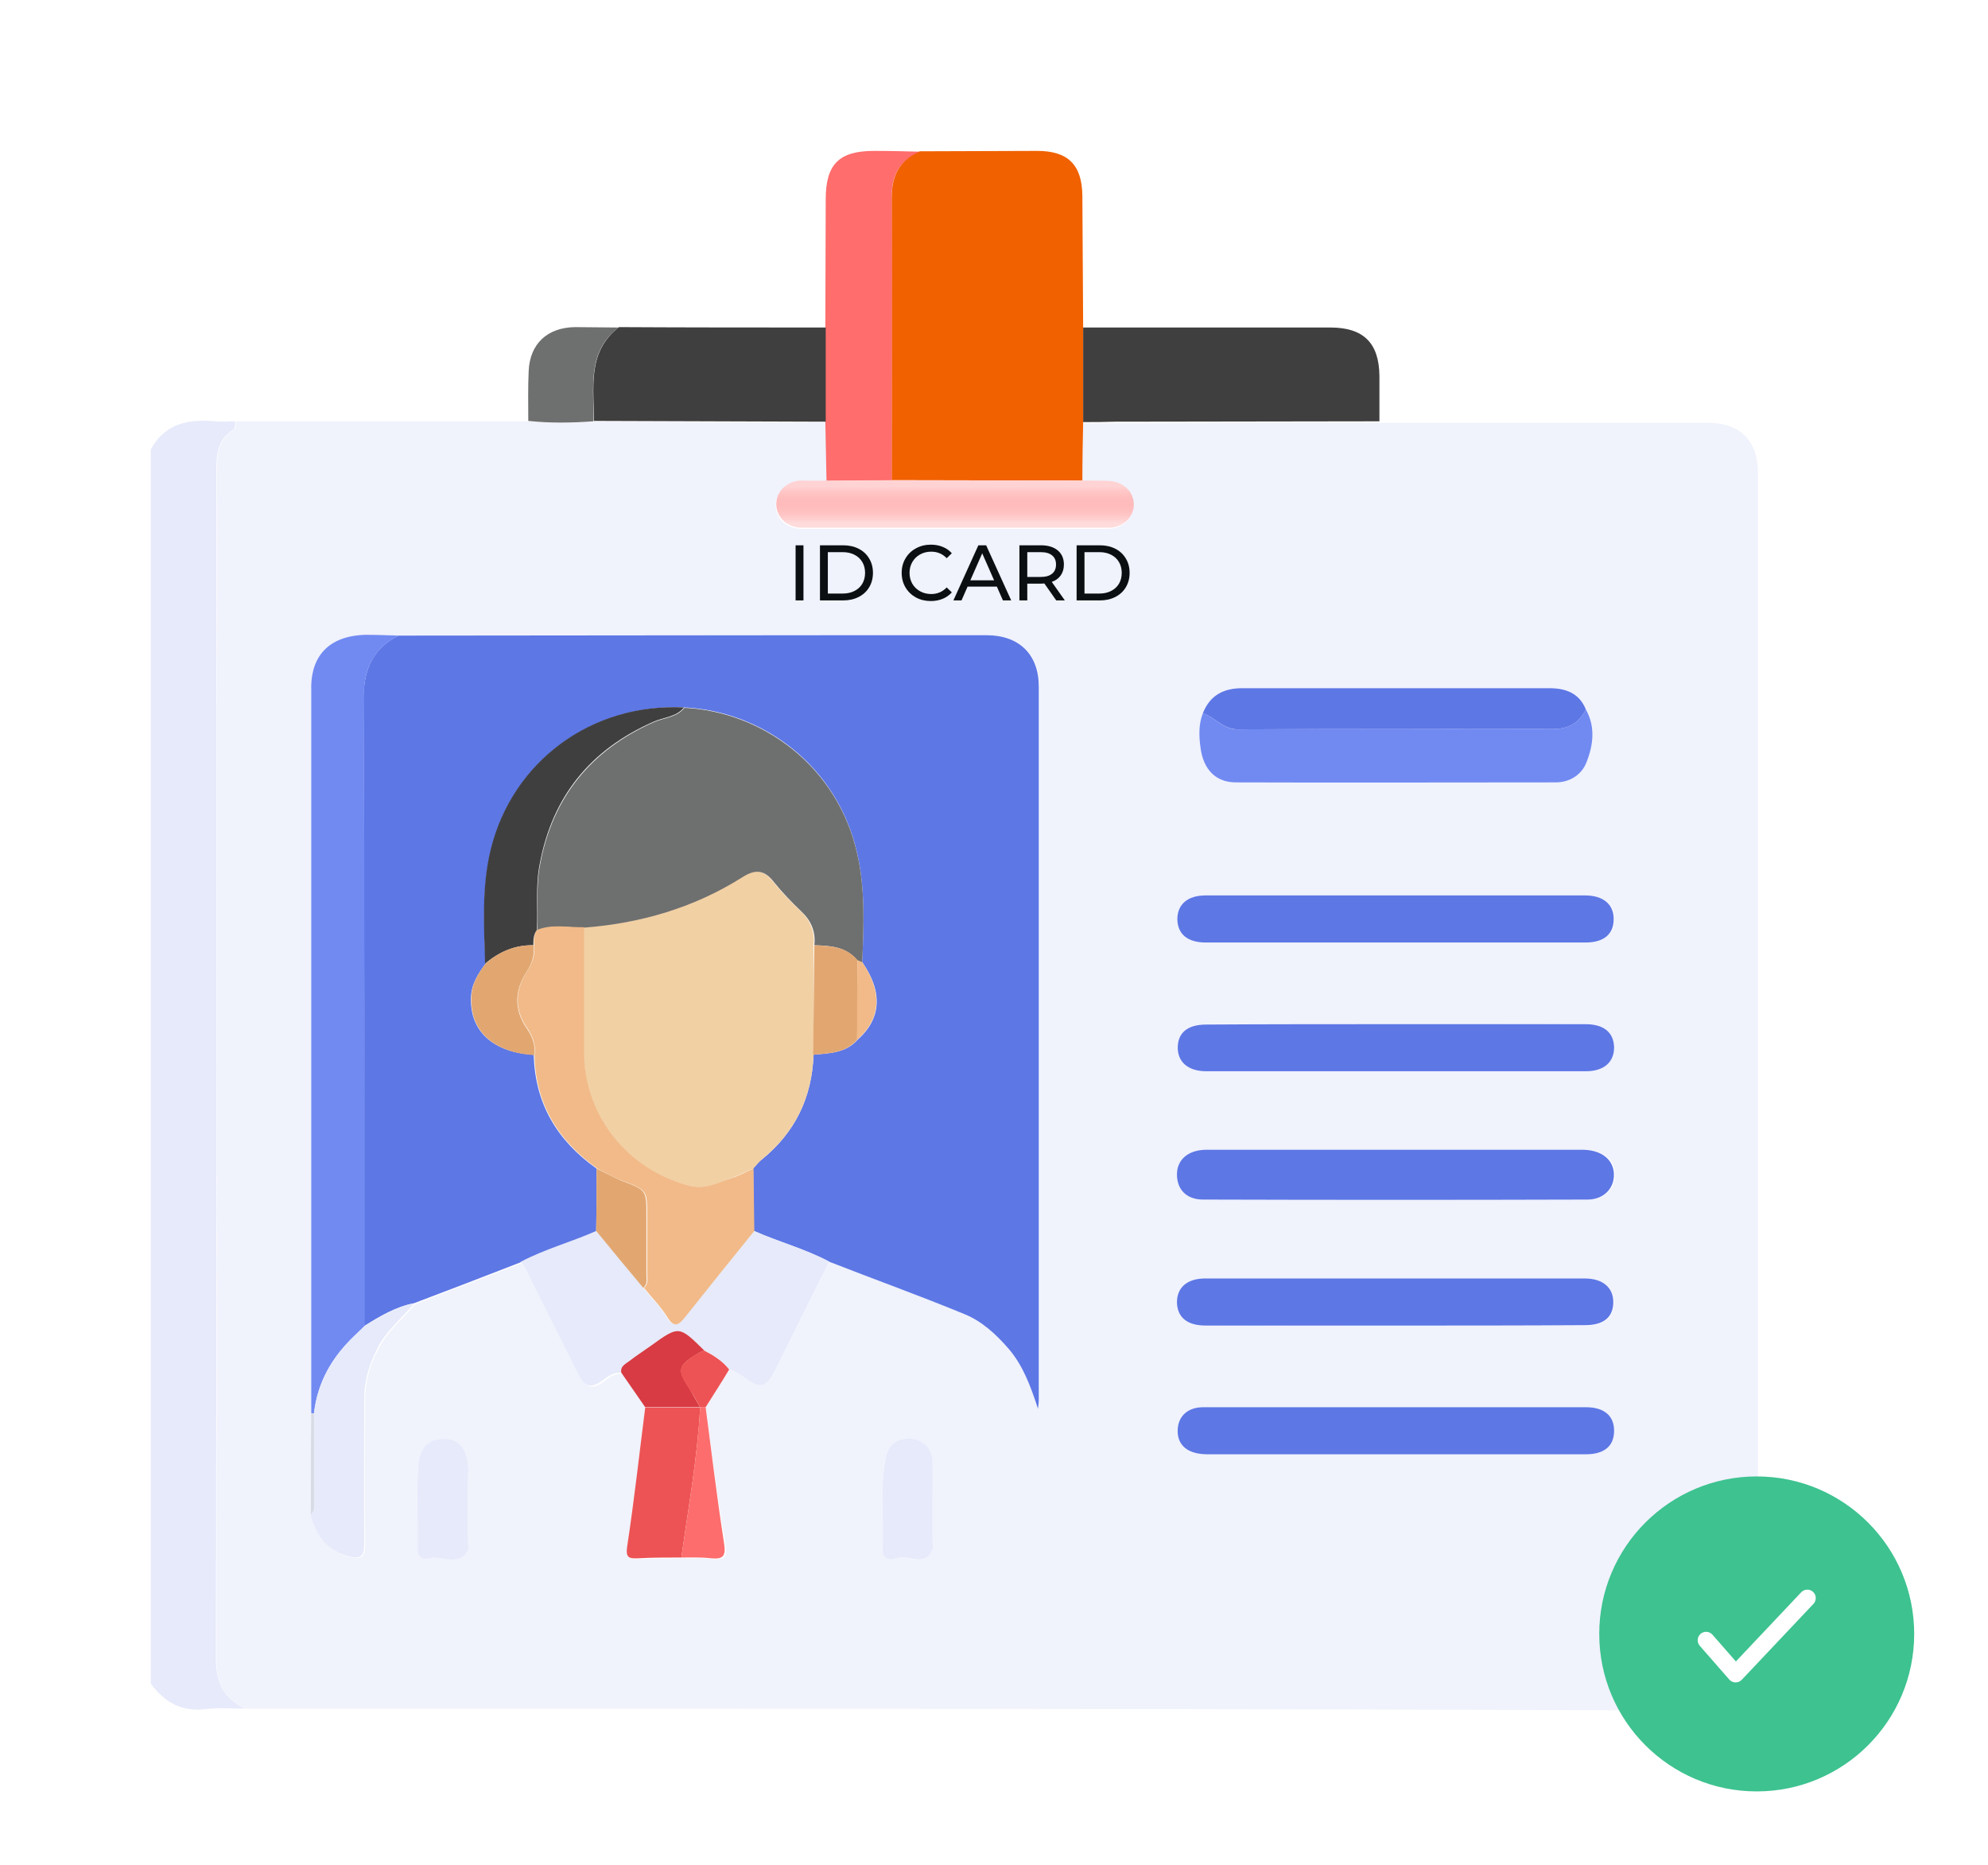 <svg width="404" height="379" viewBox="0 0 404 379" fill="none" xmlns="http://www.w3.org/2000/svg">
<g filter="url(#filter0_d_66_713)">
<path d="M49.778 332.177C47.146 332.177 44.515 331.938 41.883 332.257C36.939 332.895 33.43 330.901 30.639 327.073C30.639 243.498 30.639 159.923 30.639 76.348C33.51 71.005 38.294 70.128 43.717 70.606C45.073 70.766 46.429 70.606 47.784 70.606C47.784 71.245 47.864 71.962 47.306 72.361C44.196 74.355 43.956 77.385 43.956 80.734C44.036 161.279 44.036 241.824 43.877 322.368C43.956 327.153 45.711 330.183 49.778 332.177Z" fill="#E6EAFA"/>
<path d="M49.822 332.177C45.754 330.104 44 327.153 44 322.368C44.16 241.824 44.08 161.279 44.08 80.734C44.08 77.385 44.319 74.434 47.429 72.361C48.067 71.962 47.908 71.244 47.908 70.606C67.765 70.606 87.542 70.606 107.399 70.606C111.785 71.005 116.251 71.005 120.637 70.686C136.347 70.766 152.057 70.766 167.768 70.846C167.847 74.833 167.927 78.82 168.007 82.808C166.173 82.808 164.418 82.808 162.584 82.888C159.713 83.047 157.64 85.12 157.64 87.672C157.64 90.384 159.873 92.457 162.823 92.457C183.637 92.457 204.371 92.457 225.186 92.457C228.136 92.457 230.369 90.304 230.289 87.672C230.289 85.041 228.216 83.127 225.265 82.967C223.431 82.888 221.677 82.888 219.842 82.888C219.922 78.9 220.002 74.993 220.002 71.005C222.155 71.005 224.229 71.005 226.382 71.005C244.325 71.005 262.268 70.925 280.211 70.925C302.54 70.925 324.869 70.925 347.199 70.925C353.578 70.925 357.247 74.594 357.247 80.974C357.247 161.757 357.247 242.541 357.247 323.405C357.247 329.067 353.897 332.576 348.554 332.576C249.03 332.177 149.426 332.177 49.822 332.177ZM143.445 270.931C145.04 268.379 146.714 265.827 148.309 263.276C149.346 263.515 150.223 264.073 151.1 264.711C154.53 267.343 155.726 267.103 157.64 263.276C161.308 255.939 164.897 248.682 168.565 241.345C177.736 244.854 187.066 248.283 196.158 252.031C199.666 253.467 202.537 256.098 205.089 259.049C207.88 262.398 209.396 266.306 211.07 271.25C211.15 270.054 211.23 269.815 211.23 269.576C211.23 221.249 211.23 172.842 211.23 124.516C211.23 117.976 207.242 114.069 200.623 114.069C189.698 114.069 178.693 114.069 167.768 114.069C138.899 114.069 109.951 114.148 81.082 114.148C78.85 114.148 76.617 113.989 74.384 114.069C66.01 114.308 63.139 119.412 63.379 125.472C63.379 126.509 63.379 127.626 63.379 128.662C63.379 176.511 63.379 224.359 63.379 272.207C63.379 279.065 63.379 285.844 63.299 292.702C64.335 296.849 66.329 300.039 70.795 301.315C73.427 302.033 74.224 301.395 74.224 298.763C74.144 288.874 74.144 278.986 74.224 269.177C74.224 265.508 75.261 262.159 77.015 258.889C78.85 255.381 81.96 252.908 84.432 249.958C91.609 247.167 98.866 244.375 106.043 241.664C107.08 242.382 107.319 243.578 107.877 244.615C111.227 251.234 114.496 257.853 117.846 264.472C119.202 267.103 120.478 267.422 122.79 265.668C123.907 264.791 125.023 264.073 126.538 264.153C128.133 266.465 129.728 268.778 131.403 271.171C130.207 280.581 129.09 290.071 127.734 299.401C127.416 301.714 128.053 301.873 129.888 301.793C132.838 301.714 135.789 301.714 138.74 301.634C140.733 301.634 142.807 301.554 144.8 301.793C147.273 302.033 147.831 301.315 147.432 298.763C145.757 289.353 144.641 280.182 143.445 270.931ZM244.484 129.938C243.607 132.171 243.687 134.564 244.006 136.876C244.644 141.342 247.196 143.974 251.183 143.974C272.874 144.054 294.486 143.974 316.177 143.974C319.128 143.974 321.44 142.459 322.477 139.827C323.833 136.398 324.311 132.65 322.318 129.141C320.962 125.791 318.171 124.835 314.901 124.835C294.087 124.835 273.273 124.835 252.459 124.835C248.711 124.835 245.92 126.35 244.484 129.938ZM283.959 218.617C271.12 218.617 258.281 218.617 245.441 218.617C241.613 218.617 239.38 220.611 239.38 223.641C239.38 226.592 241.215 228.745 244.724 228.745C270.721 228.825 296.719 228.825 322.796 228.745C326.385 228.745 328.538 226.113 328.139 223.003C327.82 220.292 325.428 218.617 321.68 218.617C309 218.617 296.479 218.617 283.959 218.617ZM283.72 270.931C270.641 270.931 257.563 270.931 244.484 270.931C241.055 270.931 239.062 273.084 239.301 276.274C239.54 278.986 241.693 280.501 245.362 280.501C270.96 280.501 296.559 280.501 322.238 280.501C325.986 280.501 327.98 278.826 327.98 275.716C327.98 272.606 325.986 270.931 322.238 270.931C309.478 270.931 296.559 270.931 283.72 270.931ZM283.72 176.511C296.559 176.511 309.398 176.511 322.318 176.511C326.066 176.511 328.059 174.836 328.059 171.726C328.059 168.695 325.986 166.941 322.238 166.941C296.559 166.941 270.801 166.941 245.122 166.941C241.454 166.941 239.301 168.775 239.38 171.806C239.38 174.836 241.454 176.511 245.202 176.511C257.962 176.511 270.801 176.511 283.72 176.511ZM283.64 193.098C270.801 193.098 257.962 193.098 245.043 193.098C241.294 193.098 239.301 194.773 239.301 197.803C239.301 200.834 241.374 202.588 245.122 202.588C270.801 202.588 296.559 202.588 322.238 202.588C325.906 202.588 328.059 200.754 327.98 197.723C327.98 194.693 325.906 193.018 322.158 193.018C309.398 193.098 296.479 193.098 283.64 193.098ZM283.321 254.344C296.32 254.344 309.239 254.344 322.238 254.344C325.986 254.344 327.98 252.669 327.98 249.639C327.98 246.608 325.906 244.854 322.158 244.854C296.479 244.854 270.721 244.854 245.043 244.854C241.374 244.854 239.221 246.688 239.301 249.719C239.301 252.749 241.374 254.424 245.122 254.424C257.882 254.344 270.641 254.344 283.321 254.344ZM95.118 290.948C95.118 288.476 95.118 286.083 95.118 283.611C95.118 279.703 93.603 277.55 90.732 277.391C87.223 277.152 85.07 279.145 84.91 283.372C84.671 288.795 84.91 294.217 84.831 299.64C84.831 301.474 85.867 301.953 87.223 301.634C89.775 300.996 92.965 303.388 94.958 300.198C95.277 299.72 95.038 298.923 95.038 298.285C95.118 295.812 95.118 293.34 95.118 290.948ZM189.539 290.868C189.539 287.917 189.618 284.887 189.459 281.936C189.299 279.225 187.226 277.311 184.833 277.311C181.963 277.231 180.447 278.587 179.889 281.538C178.773 287.519 179.57 293.579 179.331 299.64C179.251 302.112 181.165 301.873 182.361 301.554C184.754 300.916 187.944 303.707 189.459 299.8C189.618 299.321 189.459 298.763 189.459 298.205C189.539 295.733 189.539 293.34 189.539 290.868Z" fill="#F0F2FC"/>
<path d="M220.118 70.766C220.038 74.754 219.958 78.661 219.958 82.649C207.039 82.649 194.12 82.569 181.201 82.569C181.201 63.43 181.281 44.37 181.201 25.231C181.201 20.685 182.796 17.495 186.943 15.741C194.918 15.741 202.892 15.661 210.787 15.661C217.008 15.661 219.879 18.452 219.958 24.752C220.038 33.684 220.038 42.536 220.118 51.468C220.118 58.007 220.118 64.387 220.118 70.766Z" fill="#F16100"/>
<path d="M220.117 70.766C220.117 64.386 220.117 57.927 220.117 51.547C236.864 51.547 253.611 51.547 270.358 51.547C277.136 51.547 280.247 54.737 280.326 61.356C280.326 64.466 280.326 67.496 280.326 70.606C262.383 70.606 244.44 70.686 226.497 70.686C224.344 70.766 222.27 70.766 220.117 70.766Z" fill="#403F3F"/>
<path opacity="0.8" d="M186.944 15.821C182.717 17.575 181.122 20.765 181.202 25.311C181.361 44.37 181.202 63.509 181.202 82.649C176.816 82.649 172.35 82.728 167.964 82.728C167.884 78.741 167.804 74.754 167.725 70.766C167.725 64.387 167.725 58.007 167.725 51.627C167.725 42.935 167.804 34.163 167.804 25.47C167.804 18.372 170.516 15.661 177.613 15.661C180.803 15.661 183.834 15.741 186.944 15.821Z" fill="#FF4949"/>
<path d="M167.803 51.547C167.803 57.927 167.803 64.307 167.803 70.687C152.093 70.607 136.383 70.607 120.673 70.527C120.752 63.749 119.237 56.572 125.776 51.468C139.732 51.547 153.768 51.547 167.803 51.547Z" fill="#403F3F"/>
<path d="M125.698 51.547C119.158 56.572 120.753 63.829 120.594 70.607C116.208 70.926 111.742 71.006 107.356 70.527C107.356 67.178 107.276 63.749 107.436 60.4C107.675 54.817 111.263 51.547 116.846 51.468C119.796 51.468 122.747 51.547 125.698 51.547Z" fill="#6E6F6F"/>
<path d="M80.959 114.149C109.827 114.149 138.776 114.069 167.644 114.069C178.569 114.069 189.574 114.069 200.5 114.069C207.119 114.069 211.106 117.977 211.106 124.516C211.106 172.843 211.106 221.249 211.106 269.576C211.106 269.815 211.106 269.975 210.947 271.251C209.352 266.386 207.837 262.399 204.966 259.05C202.414 256.099 199.543 253.467 196.034 252.032C186.943 248.284 177.612 244.934 168.441 241.346C163.577 238.714 158.234 237.358 153.21 235.125C153.13 230.899 153.13 226.672 153.05 222.446C153.608 221.808 154.087 221.09 154.805 220.612C161.583 215.109 165.012 208.011 165.331 199.319C168.521 199 171.871 199 174.263 196.289C179.128 191.982 179.447 186.559 175.22 180.499C175.539 173.082 175.858 165.586 174.183 158.329C170.196 140.625 155.044 129.54 139.094 128.743C120.354 127.866 104.165 139.668 99.779 157.691C97.945 165.267 98.344 173.082 98.663 180.818C97.147 182.891 95.792 184.965 95.712 187.676C95.473 194.534 100.178 198.841 108.472 199.319C108.711 209.287 113.256 216.784 121.231 222.446C121.231 226.672 121.231 230.899 121.151 235.205C116.127 237.518 110.705 238.874 105.76 241.505C98.583 244.296 91.326 247.088 84.149 249.799C80.401 250.517 77.211 252.431 74.021 254.424C74.021 211.919 74.101 169.334 73.861 126.829C73.941 120.928 75.775 116.781 80.959 114.149Z" fill="#5D77E5"/>
<path d="M80.96 114.149C75.776 116.86 73.862 121.007 73.942 126.829C74.102 169.334 74.022 211.919 74.102 254.424C73.384 255.142 72.586 255.859 71.868 256.577C67.403 260.884 64.532 265.908 63.814 272.128C63.655 272.208 63.415 272.208 63.256 272.128C63.256 224.28 63.256 176.431 63.256 128.583C63.256 127.546 63.256 126.43 63.256 125.393C63.017 119.332 65.888 114.228 74.261 113.989C76.494 113.989 78.727 114.069 80.96 114.149Z" fill="#718AF2"/>
<path d="M153.289 235.125C158.313 237.358 163.656 238.793 168.521 241.345C164.852 248.682 161.264 255.939 157.595 263.276C155.681 267.104 154.565 267.343 151.056 264.711C150.179 264.073 149.302 263.515 148.265 263.276C146.909 261.521 144.995 260.405 143.081 259.368C137.978 254.344 137.978 254.344 132.316 258.411C130.88 259.448 129.365 260.405 127.929 261.521C127.132 262.159 126.016 262.558 126.255 263.914C124.74 263.834 123.703 264.552 122.507 265.429C120.194 267.183 118.838 266.864 117.562 264.233C114.213 257.614 110.943 250.995 107.594 244.376C107.115 243.339 106.796 242.143 105.76 241.425C110.704 238.793 116.127 237.358 121.151 235.125C124.341 238.953 127.531 242.781 130.721 246.688C132.316 248.682 134.15 250.436 135.426 252.59C136.861 254.982 137.898 254.105 139.094 252.59C143.879 246.768 148.584 240.947 153.289 235.125Z" fill="#E6EAFA"/>
<path d="M283.916 218.617C296.436 218.617 308.956 218.617 321.477 218.617C325.145 218.617 327.538 220.292 327.936 223.003C328.335 226.113 326.182 228.745 322.593 228.745C296.596 228.825 270.598 228.825 244.521 228.745C241.092 228.745 239.178 226.672 239.178 223.641C239.178 220.611 241.49 218.617 245.239 218.617C258.237 218.617 271.077 218.617 283.916 218.617Z" fill="#5D77E5"/>
<path d="M322.274 129.142C324.268 132.65 323.789 136.399 322.434 139.828C321.477 142.38 319.084 143.975 316.134 143.975C294.442 143.975 272.831 144.054 251.14 143.975C247.073 143.975 244.521 141.343 243.962 136.877C243.643 134.564 243.564 132.172 244.441 129.939C246.993 130.737 248.508 133.288 251.698 133.209C272.99 132.969 294.283 133.129 315.655 133.129C318.686 133.129 320.918 131.933 322.274 129.142Z" fill="#718AF2"/>
<path d="M283.677 270.932C296.516 270.932 309.435 270.932 322.275 270.932C326.023 270.932 328.016 272.686 328.016 275.716C328.016 278.827 326.023 280.501 322.275 280.501C296.676 280.501 271.077 280.501 245.398 280.501C241.73 280.501 239.577 278.986 239.338 276.275C239.098 273.085 241.092 270.932 244.521 270.932C257.52 270.932 270.599 270.932 283.677 270.932Z" fill="#5D77E5"/>
<path d="M283.677 176.511C270.838 176.511 257.998 176.511 245.079 176.511C241.331 176.511 239.338 174.836 239.258 171.806C239.258 168.776 241.331 166.941 245 166.941C270.678 166.941 296.437 166.941 322.115 166.941C325.863 166.941 327.937 168.776 327.937 171.726C327.937 174.836 325.943 176.511 322.195 176.511C309.356 176.511 296.516 176.511 283.677 176.511Z" fill="#5D77E5"/>
<path d="M283.598 193.099C296.437 193.099 309.276 193.099 322.195 193.099C325.943 193.099 327.937 194.773 328.017 197.804C328.017 200.834 325.943 202.668 322.275 202.668C296.596 202.668 270.838 202.668 245.159 202.668C241.491 202.668 239.338 200.834 239.338 197.883C239.338 194.853 241.332 193.178 245.08 193.178C257.919 193.099 270.758 193.099 283.598 193.099Z" fill="#5D77E5"/>
<path d="M283.278 254.344C270.518 254.344 257.759 254.344 244.999 254.344C241.251 254.344 239.257 252.669 239.178 249.639C239.178 246.609 241.251 244.774 244.92 244.774C270.598 244.774 296.356 244.774 322.035 244.774C325.703 244.774 327.857 246.609 327.857 249.559C327.857 252.669 325.863 254.264 322.115 254.264C309.196 254.344 296.277 254.344 283.278 254.344Z" fill="#5D77E5"/>
<path d="M167.963 82.649C172.35 82.649 176.815 82.569 181.202 82.569C194.121 82.569 207.04 82.649 219.959 82.649C221.793 82.649 223.547 82.649 225.381 82.729C228.332 82.888 230.326 84.882 230.406 87.434C230.406 90.145 228.252 92.219 225.302 92.219C204.488 92.219 183.753 92.219 162.939 92.219C159.989 92.219 157.756 90.145 157.756 87.434C157.756 84.882 159.829 82.809 162.7 82.649C164.375 82.649 166.129 82.729 167.963 82.649Z" fill="url(#paint0_linear_66_713)"/>
<path d="M322.275 129.141C320.919 131.932 318.686 133.129 315.656 133.129C294.363 133.129 273.071 133.049 251.698 133.208C248.429 133.208 246.993 130.736 244.441 129.939C245.877 126.27 248.668 124.835 252.416 124.835C273.23 124.835 294.044 124.835 314.858 124.835C318.128 124.835 320.919 125.792 322.275 129.141Z" fill="#5D77E5"/>
<path d="M63.813 272.128C64.531 265.908 67.402 260.884 71.868 256.577C72.586 255.86 73.383 255.142 74.101 254.424C77.291 252.51 80.481 250.516 84.229 249.799C81.757 252.749 78.647 255.222 76.812 258.73C75.138 262 74.021 265.349 74.021 269.018C74.021 278.906 73.941 288.795 74.021 298.604C74.021 301.315 73.224 301.953 70.592 301.156C66.126 299.88 64.132 296.69 63.096 292.543C63.973 291.826 63.734 290.789 63.734 289.912C63.813 284.01 63.813 278.109 63.813 272.128Z" fill="#E6EAFA"/>
<path d="M138.457 301.475C135.506 301.475 132.556 301.475 129.605 301.635C127.771 301.714 127.133 301.475 127.452 299.242C128.887 289.832 129.924 280.422 131.12 271.012C134.868 271.012 138.616 271.012 142.285 271.012C141.726 281.219 139.892 291.347 138.457 301.475Z" fill="#ED5354"/>
<path d="M95.073 290.948C95.073 293.42 95.073 295.813 95.073 298.285C95.073 298.923 95.313 299.72 94.994 300.199C93 303.389 89.81 300.996 87.258 301.634C85.903 301.953 84.786 301.475 84.866 299.64C84.945 294.218 84.706 288.795 84.945 283.372C85.105 279.066 87.178 277.152 90.767 277.391C93.558 277.55 95.073 279.783 95.153 283.611C95.073 286.004 95.073 288.476 95.073 290.948Z" fill="#E6EAFA"/>
<path d="M189.496 290.869C189.496 293.341 189.496 295.733 189.496 298.205C189.496 298.763 189.655 299.322 189.496 299.8C187.98 303.628 184.791 300.837 182.398 301.555C181.122 301.953 179.208 302.113 179.368 299.641C179.607 293.66 178.81 287.599 179.926 281.538C180.484 278.587 181.92 277.312 184.87 277.312C187.342 277.391 189.416 279.225 189.496 281.937C189.575 284.967 189.496 287.918 189.496 290.869Z" fill="#E6EAFA"/>
<path d="M142.285 270.932C138.537 270.932 134.789 270.932 131.12 270.932C129.525 268.619 127.93 266.307 126.256 263.914C126.016 262.559 127.133 262.16 127.93 261.522C129.366 260.406 130.881 259.449 132.316 258.412C137.978 254.345 137.978 254.345 143.082 259.369C142.604 259.608 142.125 259.847 141.727 260.087C137.739 262.479 137.58 263.356 140.132 267.184C140.849 268.46 141.567 269.736 142.285 270.932Z" fill="#D83B43"/>
<path d="M138.457 301.475C139.892 291.347 141.727 281.219 142.285 270.932C142.684 270.932 143.003 270.932 143.401 270.932C144.598 280.182 145.714 289.353 147.149 298.604C147.548 301.156 146.99 301.873 144.518 301.634C142.444 301.395 140.451 301.475 138.457 301.475Z" fill="#FD6D6D"/>
<path d="M143.4 270.932C143.002 270.932 142.683 270.932 142.284 270.932C141.566 269.656 140.848 268.38 140.051 267.183C137.499 263.356 137.738 262.478 141.646 260.086C142.124 259.847 142.603 259.607 143.002 259.368C144.995 260.405 146.829 261.521 148.185 263.276C146.67 265.828 144.995 268.38 143.4 270.932Z" fill="#ED5354"/>
<path d="M63.814 272.128C63.814 278.109 63.814 284.01 63.814 289.991C63.814 290.948 64.053 291.905 63.176 292.623C63.176 285.765 63.176 278.986 63.255 272.128C63.415 272.208 63.575 272.208 63.814 272.128Z" fill="#D7DBE4"/>
<path d="M165.331 199.319C165.012 208.011 161.583 215.109 154.805 220.611C154.167 221.17 153.688 221.808 153.05 222.446C151.615 223.084 150.179 223.801 148.664 224.36C145.873 225.316 143.401 226.832 140.131 225.954C127.452 222.685 118.679 211.68 118.6 198.601C118.6 190.228 118.6 181.775 118.6 173.401C130.083 172.604 140.849 169.414 150.658 163.193C153.369 161.439 155.204 161.758 157.117 164.15C158.792 166.224 160.626 168.138 162.54 169.972C164.614 171.886 165.65 174.199 165.331 176.99C165.411 184.486 165.331 191.902 165.331 199.319Z" fill="#F1D0A4"/>
<path d="M165.491 177.069C165.81 174.198 164.773 171.965 162.7 170.052C160.786 168.217 158.952 166.303 157.277 164.23C155.363 161.758 153.529 161.519 150.817 163.273C141.088 169.414 130.243 172.603 118.759 173.481C115.569 173.56 112.3 172.763 109.189 174.039C109.429 169.573 108.87 165.187 109.748 160.721C112.3 146.925 120.115 137.435 132.795 131.773C134.948 130.816 137.5 130.816 139.095 128.822C154.964 129.62 170.196 140.705 174.183 158.408C175.858 165.665 175.539 173.162 175.22 180.578C174.901 180.419 174.582 180.339 174.263 180.179C171.95 177.309 168.681 177.149 165.491 177.069Z" fill="#6E6F6F"/>
<path d="M109.11 173.959C112.22 172.683 115.489 173.481 118.679 173.401C118.679 181.775 118.679 190.228 118.679 198.601C118.679 211.68 127.531 222.685 140.211 225.955C143.481 226.752 145.953 225.237 148.744 224.36C150.259 223.881 151.695 223.084 153.13 222.446C153.21 226.672 153.21 230.899 153.29 235.125C148.585 240.947 143.879 246.769 139.254 252.59C137.978 254.185 137.021 254.983 135.586 252.59C134.23 250.437 132.476 248.682 130.881 246.689C131.838 245.891 131.519 244.695 131.519 243.738C131.519 239.831 131.519 235.923 131.519 232.015C131.519 226.832 131.519 226.832 126.495 224.918C124.74 224.28 123.065 223.323 121.391 222.446C113.416 216.784 108.791 209.287 108.631 199.319C108.95 197.246 108.232 195.491 107.036 193.737C104.484 190.068 104.724 186.081 107.036 182.492C108.232 180.658 108.791 178.983 108.551 176.99C108.472 176.033 108.472 174.916 109.11 173.959Z" fill="#F1BA88"/>
<path d="M109.109 173.959C108.392 174.916 108.392 175.953 108.392 177.069C104.644 176.989 101.374 178.425 98.583 180.817C98.344 173.082 97.865 165.267 99.699 157.691C104.085 139.668 120.274 127.785 139.015 128.742C137.42 130.736 134.788 130.736 132.715 131.693C119.955 137.355 112.22 146.845 109.668 160.641C108.79 165.107 109.349 169.573 109.109 173.959Z" fill="#403F3F"/>
<path d="M98.663 180.818C101.454 178.346 104.644 176.99 108.472 177.07C108.631 179.143 108.153 180.738 106.957 182.572C104.644 186.161 104.405 190.069 106.957 193.817C108.153 195.571 108.87 197.246 108.551 199.399C100.258 198.841 95.553 194.534 95.792 187.756C95.792 184.965 97.148 182.891 98.663 180.818Z" fill="#E2A771"/>
<path d="M165.491 177.069C168.761 177.229 171.951 177.309 174.263 180.1C174.263 185.523 174.263 190.866 174.184 196.288C171.791 199 168.522 199 165.252 199.319C165.332 191.902 165.411 184.486 165.491 177.069Z" fill="#E2A771"/>
<path d="M121.232 222.445C122.907 223.243 124.581 224.2 126.336 224.917C131.36 226.831 131.36 226.752 131.36 232.015C131.36 235.923 131.36 239.83 131.36 243.738C131.36 244.775 131.679 245.891 130.722 246.688C127.532 242.861 124.342 239.033 121.152 235.125C121.232 230.978 121.232 226.672 121.232 222.445Z" fill="#E2A771"/>
<path d="M174.184 196.288C174.184 190.865 174.184 185.522 174.263 180.1C174.582 180.259 174.901 180.339 175.22 180.498C179.367 186.639 179.048 191.982 174.184 196.288Z" fill="#F1BA88"/>
<path d="M161.68 95.799H163.28V106.999H161.68V95.799ZM166.633 95.799H171.353C172.537 95.799 173.588 96.034 174.505 96.503C175.422 96.972 176.132 97.634 176.633 98.487C177.145 99.33 177.401 100.3 177.401 101.399C177.401 102.498 177.145 103.474 176.633 104.327C176.132 105.17 175.422 105.826 174.505 106.295C173.588 106.764 172.537 106.999 171.353 106.999H166.633V95.799ZM171.257 105.607C172.164 105.607 172.958 105.431 173.641 105.079C174.334 104.727 174.868 104.236 175.241 103.607C175.614 102.967 175.801 102.231 175.801 101.399C175.801 100.567 175.614 99.836 175.241 99.207C174.868 98.567 174.334 98.071 173.641 97.719C172.958 97.367 172.164 97.191 171.257 97.191H168.233V105.607H171.257ZM189.157 107.127C188.037 107.127 187.023 106.882 186.117 106.391C185.221 105.89 184.517 105.207 184.005 104.343C183.493 103.468 183.237 102.487 183.237 101.399C183.237 100.311 183.493 99.335 184.005 98.471C184.517 97.596 185.226 96.914 186.133 96.423C187.039 95.922 188.053 95.671 189.173 95.671C190.047 95.671 190.847 95.82 191.573 96.119C192.298 96.407 192.917 96.839 193.429 97.415L192.389 98.423C191.546 97.538 190.495 97.095 189.237 97.095C188.405 97.095 187.653 97.282 186.981 97.655C186.309 98.028 185.781 98.546 185.397 99.207C185.023 99.858 184.837 100.588 184.837 101.399C184.837 102.21 185.023 102.946 185.397 103.607C185.781 104.258 186.309 104.77 186.981 105.143C187.653 105.516 188.405 105.703 189.237 105.703C190.485 105.703 191.535 105.255 192.389 104.359L193.429 105.367C192.917 105.943 192.293 106.38 191.557 106.679C190.831 106.978 190.031 107.127 189.157 107.127ZM202.582 104.199H196.63L195.398 106.999H193.75L198.822 95.799H200.406L205.494 106.999H203.814L202.582 104.199ZM202.022 102.919L199.606 97.431L197.19 102.919H202.022ZM214.652 106.999L212.236 103.559C211.938 103.58 211.703 103.591 211.532 103.591H208.764V106.999H207.164V95.799H211.532C212.983 95.799 214.124 96.146 214.956 96.839C215.788 97.532 216.204 98.487 216.204 99.703C216.204 100.567 215.991 101.303 215.564 101.911C215.138 102.519 214.53 102.962 213.74 103.239L216.396 106.999H214.652ZM211.484 102.231C212.498 102.231 213.271 102.012 213.804 101.575C214.338 101.138 214.604 100.514 214.604 99.703C214.604 98.892 214.338 98.274 213.804 97.847C213.271 97.41 212.498 97.191 211.484 97.191H208.764V102.231H211.484ZM218.789 95.799H223.509C224.693 95.799 225.744 96.034 226.661 96.503C227.579 96.972 228.288 97.634 228.789 98.487C229.301 99.33 229.557 100.3 229.557 101.399C229.557 102.498 229.301 103.474 228.789 104.327C228.288 105.17 227.579 105.826 226.661 106.295C225.744 106.764 224.693 106.999 223.509 106.999H218.789V95.799ZM223.413 105.607C224.32 105.607 225.115 105.431 225.797 105.079C226.491 104.727 227.024 104.236 227.397 103.607C227.771 102.967 227.957 102.231 227.957 101.399C227.957 100.567 227.771 99.836 227.397 99.207C227.024 98.567 226.491 98.071 225.797 97.719C225.115 97.367 224.32 97.191 223.413 97.191H220.389V105.607H223.413Z" fill="#0C0F12"/>
</g>
<g filter="url(#filter1_d_66_713)">
<circle cx="357" cy="323.999" r="32" fill="#3DC290"/>
<path d="M348.004 324.152C347.856 323.983 347.675 323.845 347.474 323.745C347.272 323.645 347.052 323.586 346.828 323.571C346.603 323.556 346.378 323.586 346.165 323.658C345.951 323.73 345.755 323.843 345.585 323.991C345.416 324.14 345.277 324.32 345.178 324.522C345.078 324.723 345.019 324.943 345.004 325.167C344.989 325.392 345.018 325.617 345.09 325.83C345.163 326.044 345.276 326.241 345.424 326.41L351.423 333.267C351.58 333.447 351.774 333.592 351.991 333.694C352.207 333.795 352.443 333.849 352.682 333.854C352.921 333.858 353.159 333.813 353.38 333.72C353.6 333.627 353.799 333.489 353.963 333.315L368.532 317.89C368.844 317.559 369.012 317.118 368.999 316.664C368.986 316.21 368.793 315.779 368.463 315.467C368.133 315.155 367.692 314.987 367.238 315C366.783 315.013 366.353 315.206 366.041 315.536L352.765 329.595L348.004 324.152Z" fill="white"/>
</g>
<defs>
<filter id="filter0_d_66_713" x="0" y="-5.001" width="388" height="388" filterUnits="userSpaceOnUse" color-interpolation-filters="sRGB">
<feFlood flood-opacity="0" result="BackgroundImageFix"/>
<feColorMatrix in="SourceAlpha" type="matrix" values="0 0 0 0 0 0 0 0 0 0 0 0 0 0 0 0 0 0 127 0" result="hardAlpha"/>
<feOffset dy="15"/>
<feGaussianBlur stdDeviation="15"/>
<feComposite in2="hardAlpha" operator="out"/>
<feColorMatrix type="matrix" values="0 0 0 0 0.443 0 0 0 0 0.541 0 0 0 0 0.949 0 0 0 0.15 0"/>
<feBlend mode="normal" in2="BackgroundImageFix" result="effect1_dropShadow_66_713"/>
<feBlend mode="normal" in="SourceGraphic" in2="effect1_dropShadow_66_713" result="shape"/>
</filter>
<filter id="filter1_d_66_713" x="310" y="284.999" width="94" height="94" filterUnits="userSpaceOnUse" color-interpolation-filters="sRGB">
<feFlood flood-opacity="0" result="BackgroundImageFix"/>
<feColorMatrix in="SourceAlpha" type="matrix" values="0 0 0 0 0 0 0 0 0 0 0 0 0 0 0 0 0 0 127 0" result="hardAlpha"/>
<feOffset dy="8"/>
<feGaussianBlur stdDeviation="7.5"/>
<feComposite in2="hardAlpha" operator="out"/>
<feColorMatrix type="matrix" values="0 0 0 0 0.365 0 0 0 0 0.467 0 0 0 0 0.898 0 0 0 0.1 0"/>
<feBlend mode="normal" in2="BackgroundImageFix" result="effect1_dropShadow_66_713"/>
<feBlend mode="normal" in="SourceGraphic" in2="effect1_dropShadow_66_713" result="shape"/>
</filter>
<linearGradient id="paint0_linear_66_713" x1="194.086" y1="83.834" x2="194.086" y2="91.247" gradientUnits="userSpaceOnUse">
<stop stop-color="#FFD3D3"/>
<stop offset="1" stop-color="#FF4949" stop-opacity="0.2"/>
</linearGradient>
</defs>
</svg>

